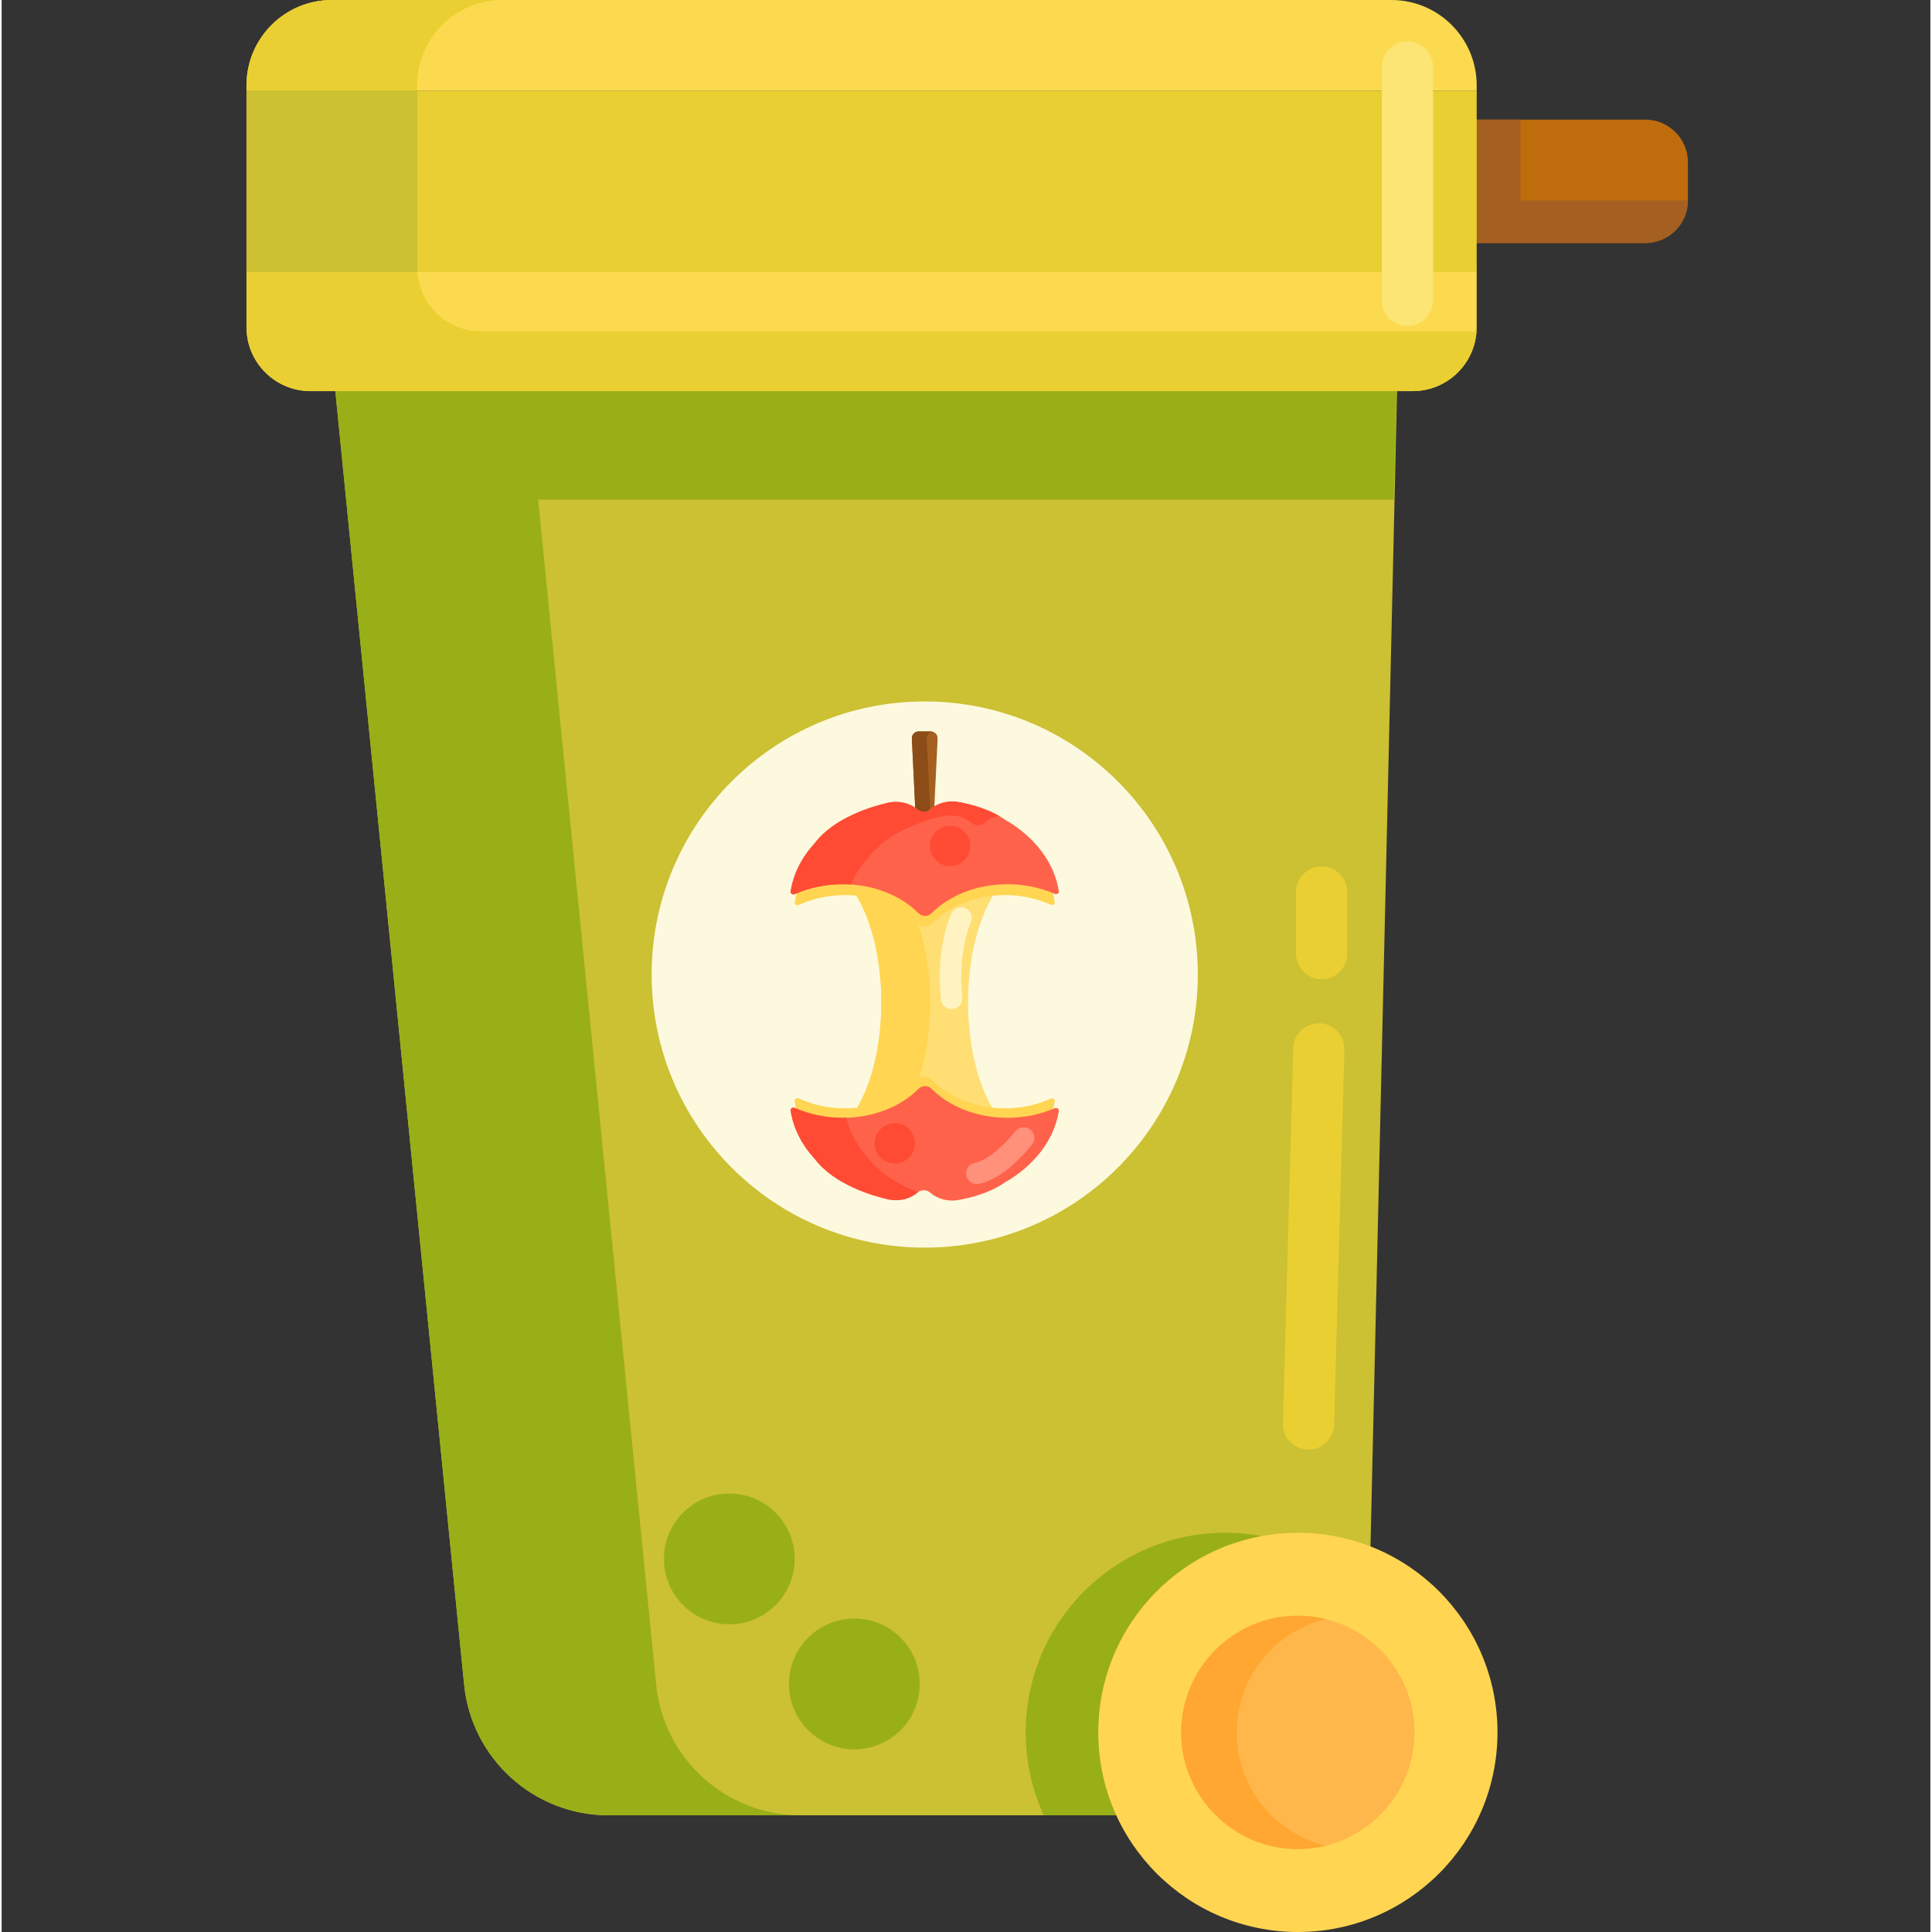 <svg height="452pt" viewBox="-57 0 452 452.764" width="452pt" xmlns="http://www.w3.org/2000/svg"><rect x="-57" y="0" width="452" height="452.764" fill="#333333" stroke="none"/><path d="m328.18 56.949h-53.25v-28.918h53.25c5.52 0 10 4.48 10 10v8.918c0 5.523-4.48 10-10 10zm0 0" fill="#bf6c0d"/><path d="m298.93 28.031h-24v28.918h53.25c5.52 0 10-4.477 10-10h-39.25zm0 0" fill="#a56021"/><path d="m233.855 425.418h-148.625c-17.48 0-32.113-13.246-33.844-30.637l-32.984-331.238h252.258l-7.66 333.395c-.363 15.836-13.305 28.48-29.145 28.48zm0 0" fill="#ccc033"/><path d="m270.656 63.734h-207.234l-.02-.191h-45l.02.191v.012l32.965 331.031c1.73 17.395 16.363 30.641 33.844 30.641h45c-17.48 0-32.113-13.246-33.844-30.641l-27.652-277.684h200.523zm0 0" fill="#99af17"/><path d="m273.68 91.656h-258.297c-8.285 0-15-6.715-15-15v-13.113h288.297v13.113c0 8.285-6.715 15-15 15zm0 0" fill="#fcda4f"/><path d="m.383 21.246h288.297v42.492h-288.297zm0 0" fill="#eacf32"/><path d="m288.68 21.246h-288.297v-1.246c0-11.047 8.953-20 20-20h248.297c11.047 0 20 8.953 20 20zm0 0" fill="#fcda4f"/><path d="m55.383 77.656c-7.984 0-14.496-6.246-14.957-14.113h-40.043v13.113c0 8.285 6.715 15 15 15h258.297c7.945 0 14.434-6.184 14.949-14zm0 0" fill="#eacf32"/><path d="m.383 21.246h40v42.492h-40zm0 0" fill="#ccc033"/><path d="m60.383 0h-40c-11.047 0-20 8.953-20 20v1.246h40v-1.246c0-11.047 8.953-20 20-20zm0 0" fill="#eacf32"/><path d="m266.457 376.977c-8.566-10.82-21.809-17.77-36.684-17.77-25.836 0-46.777 20.941-46.777 46.777 0 6.938 1.52 13.512 4.23 19.434h49.629c15.84 0 28.777-12.645 29.145-28.48zm0 0" fill="#99af17"/><path d="m293.555 405.984c0 25.836-20.945 46.781-46.781 46.781-25.832 0-46.777-20.945-46.777-46.781s20.945-46.777 46.777-46.777c25.836 0 46.781 20.941 46.781 46.777zm0 0" fill="#ffd551"/><path d="m246.773 433.328c-15.078 0-27.344-12.266-27.344-27.344s12.266-27.344 27.344-27.344c15.078 0 27.344 12.266 27.344 27.344.004 15.078-12.266 27.344-27.344 27.344zm0 0" fill="#ffb74b"/><path d="m232.43 405.984c0-12.836 8.895-23.633 20.844-26.559-2.082-.508-4.258-.785-6.5-.785-15.074 0-27.344 12.266-27.344 27.344s12.27 27.344 27.344 27.344c2.242 0 4.418-.273 6.5-.785-11.949-2.926-20.844-13.719-20.844-26.559zm0 0" fill="#ffa730"/><path d="m223.328 228.383c0 35.344-28.652 64-64 64-35.344 0-64-28.656-64-64 0-35.348 28.656-64 64-64 35.348 0 64 28.652 64 64zm0 0" fill="#fcf9de"/><path d="m161.395 192.855h-4.129l-.953-19.777c-.043-.902.68-1.664 1.586-1.664h2.863c.906 0 1.629.762 1.586 1.664zm0 0" fill="#a56021"/><path d="m161.078 171.449c-.102-.023-.211-.035-.316-.035h-2.863c-.906 0-1.629.758-1.586 1.664l.953 19.777h3.492l-.949-19.777c-.039-.797.516-1.477 1.27-1.629zm0 0" fill="#8c4c17"/><path d="m185.059 202.879v-.176h-51.457v.176c8.594 0 15.562 14.34 15.562 32.027s-6.969 32.023-15.562 32.023h51.461c-8.598 0-15.566-14.336-15.566-32.023s6.969-32.027 15.562-32.027zm0 0" fill="#ffdf74"/><path d="m160.602 234.906c0-17.688-6.969-32.027-15.566-32.027v-.176h-11.434v.176c8.594 0 15.562 14.34 15.562 32.027s-6.969 32.023-15.562 32.023h11.434c8.598 0 15.566-14.336 15.566-32.023zm0 0" fill="#ffd551"/><path d="m177.457 274.93s-.004.004-.004.004c-4.008 2.879-9.398 3.887-10.59 4.082-.074.012-.148.027-.227.035-.008.004-.016.004-.016.004-.344.047-.691.07-1.051.07-1.973 0-3.75-.719-5.008-1.867-.789-.723-2.074-.723-2.875-.016-1.25 1.109-2.996 1.793-4.93 1.793-.398 0-.789-.027-1.168-.086 0 0-.008-.004-.012-.004-.355-.051-.699-.129-1.035-.227-3.008-.73-11.754-3.297-16.215-9.379h.008c-2.914-3.273-4.855-7.145-5.473-11.34-.07-.465.5-.793.977-.574 3.191 1.473 6.891 2.316 10.84 2.316 7.023 0 13.266-2.668 17.25-6.805.797-.828 2.148-.828 2.945 0 3.98 4.137 10.227 6.805 17.25 6.805 3.891 0 7.535-.82 10.695-2.254.48-.215 1.047.117.977.578-1.043 6.914-5.668 12.941-12.34 16.863zm0 0" fill="#ffd551"/><path d="m178.035 277.152c-.004 0-.004.004-.008.004-4.133 2.879-9.695 3.891-10.926 4.082-.074.016-.152.027-.23.035-.012.004-.02.004-.02.004-.352.047-.715.07-1.082.07-2.035 0-3.871-.715-5.168-1.867-.812-.719-2.141-.723-2.965-.016-1.293 1.109-3.094 1.797-5.086 1.797-.414 0-.816-.031-1.207-.09 0 0-.008 0-.012 0-.367-.055-.723-.133-1.066-.23-3.105-.73-12.129-3.297-16.73-9.379h.004c-3.004-3.273-5.008-7.145-5.645-11.34-.07-.465.516-.793 1.008-.574 3.297 1.473 7.113 2.316 11.184 2.316 7.25 0 13.691-2.668 17.801-6.805.824-.828 2.215-.828 3.039 0 4.109 4.137 10.551 6.805 17.797 6.805 4.012 0 7.777-.82 11.039-2.25.492-.219 1.078.113 1.004.574-1.078 6.914-5.848 12.941-12.73 16.863zm0 0" fill="#ff624b"/><path d="m146.242 271.562h.004c-2.59-2.82-4.43-6.086-5.301-9.617-.285.008-.57.02-.855.02-4.074 0-7.891-.844-11.184-2.316-.492-.219-1.082.109-1.012.574.641 4.195 2.641 8.062 5.645 11.34h-.004c4.602 6.082 13.629 8.648 16.73 9.379.344.098.699.176 1.066.23h.016c.391.059.793.09 1.203.09 1.992 0 3.793-.688 5.086-1.797.047-.039.102-.07.156-.109-3.855-1.453-8.609-3.902-11.551-7.793zm0 0" fill="#ff4b34"/><path d="m177.457 194.566s-.004 0-.004-.004c-4.008-2.879-9.398-3.887-10.59-4.082-.074-.012-.148-.023-.227-.035-.008 0-.016 0-.016 0-.344-.047-.691-.074-1.051-.074-1.973 0-3.75.719-5.008 1.867-.789.723-2.074.727-2.875.016-1.25-1.105-2.996-1.793-4.93-1.793-.398 0-.789.031-1.168.09 0 0-.008 0-.012 0-.355.055-.699.133-1.035.23-3.008.727-11.754 3.293-16.215 9.375h.008c-2.914 3.277-4.855 7.148-5.473 11.344-.07.465.5.793.977.57 3.191-1.469 6.891-2.312 10.84-2.312 7.023 0 13.266 2.664 17.25 6.805.797.828 2.148.828 2.945 0 3.98-4.141 10.227-6.805 17.25-6.805 3.891 0 7.535.816 10.695 2.25.48.219 1.047-.113.977-.578-1.043-6.914-5.668-12.941-12.34-16.863zm0 0" fill="#ffd551"/><path d="m178.035 192.027c-.004-.004-.004-.004-.008-.004-4.133-2.879-9.695-3.891-10.926-4.086-.074-.012-.152-.023-.23-.035-.012 0-.02 0-.02 0-.352-.047-.715-.074-1.082-.074-2.035 0-3.871.719-5.168 1.871-.812.719-2.141.723-2.965.016-1.293-1.109-3.094-1.797-5.086-1.797-.414 0-.816.031-1.207.09 0 0-.008 0-.012 0-.367.055-.723.133-1.066.23-3.105.73-12.129 3.297-16.73 9.375l.004.004c-3.004 3.273-5.008 7.145-5.645 11.34-.07.465.516.793 1.008.574 3.297-1.473 7.113-2.316 11.184-2.316 7.25 0 13.691 2.668 17.801 6.805.824.828 2.215.828 3.039 0 4.109-4.137 10.551-6.805 17.797-6.805 4.012 0 7.777.82 11.039 2.25.492.219 1.078-.113 1.004-.574-1.078-6.914-5.848-12.945-12.73-16.863zm0 0" fill="#ff624b"/><g fill="#ff4b34"><path d="m146.246 200.793h-.004c4.602-6.082 13.629-8.648 16.73-9.379.344-.098.699-.176 1.066-.227.004-.004.012-.004.012-.004.391-.055.793-.086 1.207-.086 1.992 0 3.793.684 5.086 1.793.824.707 2.152.707 2.965-.016.91-.809 2.09-1.395 3.414-1.68-3.918-2.25-8.516-3.082-9.621-3.258-.074-.012-.152-.023-.23-.035-.012 0-.02 0-.02 0-.352-.047-.715-.074-1.082-.074-2.035 0-3.871.719-5.168 1.871-.812.719-2.141.723-2.965.016-1.293-1.109-3.094-1.793-5.086-1.793-.414 0-.816.027-1.207.086 0 0-.008.004-.012.004-.367.051-.723.129-1.066.227-3.105.73-12.129 3.297-16.73 9.379h.004c-3.004 3.277-5.008 7.145-5.645 11.34-.07.465.516.793 1.008.574 3.297-1.473 7.113-2.316 11.184-2.316.645 0 1.281.027 1.91.07 1.004-2.34 2.445-4.523 4.25-6.492zm0 0"/><path d="m169.992 198.258c0 2.605-2.113 4.719-4.723 4.719-2.605 0-4.723-2.113-4.723-4.719 0-2.609 2.117-4.723 4.723-4.723 2.609 0 4.723 2.113 4.723 4.723zm0 0"/><path d="m157.027 267.945c0 2.605-2.113 4.719-4.723 4.719-2.605 0-4.719-2.113-4.719-4.719 0-2.609 2.113-4.723 4.719-4.723 2.609 0 4.723 2.113 4.723 4.723zm0 0"/></g><path d="m165.617 236.473c-1.266 0-2.352-.957-2.484-2.242-1.285-12.387 2.34-19.906 2.496-20.223.609-1.238 2.109-1.746 3.348-1.137 1.234.613 1.742 2.105 1.141 3.344-.055.113-3.133 6.691-2.012 17.5.145 1.371-.855 2.602-2.227 2.742-.09.012-.176.016-.262.016zm0 0" fill="#fff4c1"/><path d="m171.504 277.477c-1.273 0-2.363-.973-2.484-2.27-.125-1.352.852-2.555 2.195-2.715.191-.031 4.027-.797 9.359-7.391.867-1.074 2.441-1.242 3.516-.375 1.074.871 1.242 2.445.375 3.516-6.832 8.449-12.145 9.168-12.727 9.223-.078.008-.156.012-.234.012zm0 0" fill="#ff9079"/><path d="m272.453 76.383c-3.312 0-6-2.688-6-6v-54.668c0-3.312 2.688-6 6-6s6 2.688 6 6v54.668c0 3.312-2.688 6-6 6zm0 0" fill="#fce575"/><path d="m252.336 229.484c-3.312 0-6-2.684-6-6v-14.434c0-3.316 2.688-6 6-6s6 2.684 6 6v14.434c0 3.316-2.688 6-6 6zm0 0" fill="#eacf32"/><path d="m249.27 339.723c-.055 0-.109-.004-.168-.004-3.312-.09-5.922-2.852-5.832-6.164l2.422-87.918c.09-3.258 2.758-5.836 5.996-5.836.055 0 .109 0 .168.004 3.312.09 5.922 2.848 5.832 6.16l-2.422 87.922c-.09 3.254-2.758 5.836-5.996 5.836zm0 0" fill="#eacf32"/><path d="m128.855 365.332c0 8.461-6.859 15.32-15.32 15.32-8.461 0-15.32-6.859-15.32-15.32 0-8.465 6.859-15.324 15.32-15.324 8.461 0 15.32 6.859 15.32 15.324zm0 0" fill="#99af17"/><path d="m158.16 394.637c0 8.461-6.859 15.32-15.32 15.32-8.461 0-15.32-6.859-15.32-15.32 0-8.465 6.859-15.324 15.32-15.324 8.461 0 15.32 6.859 15.32 15.324zm0 0" fill="#99af17"/></svg>